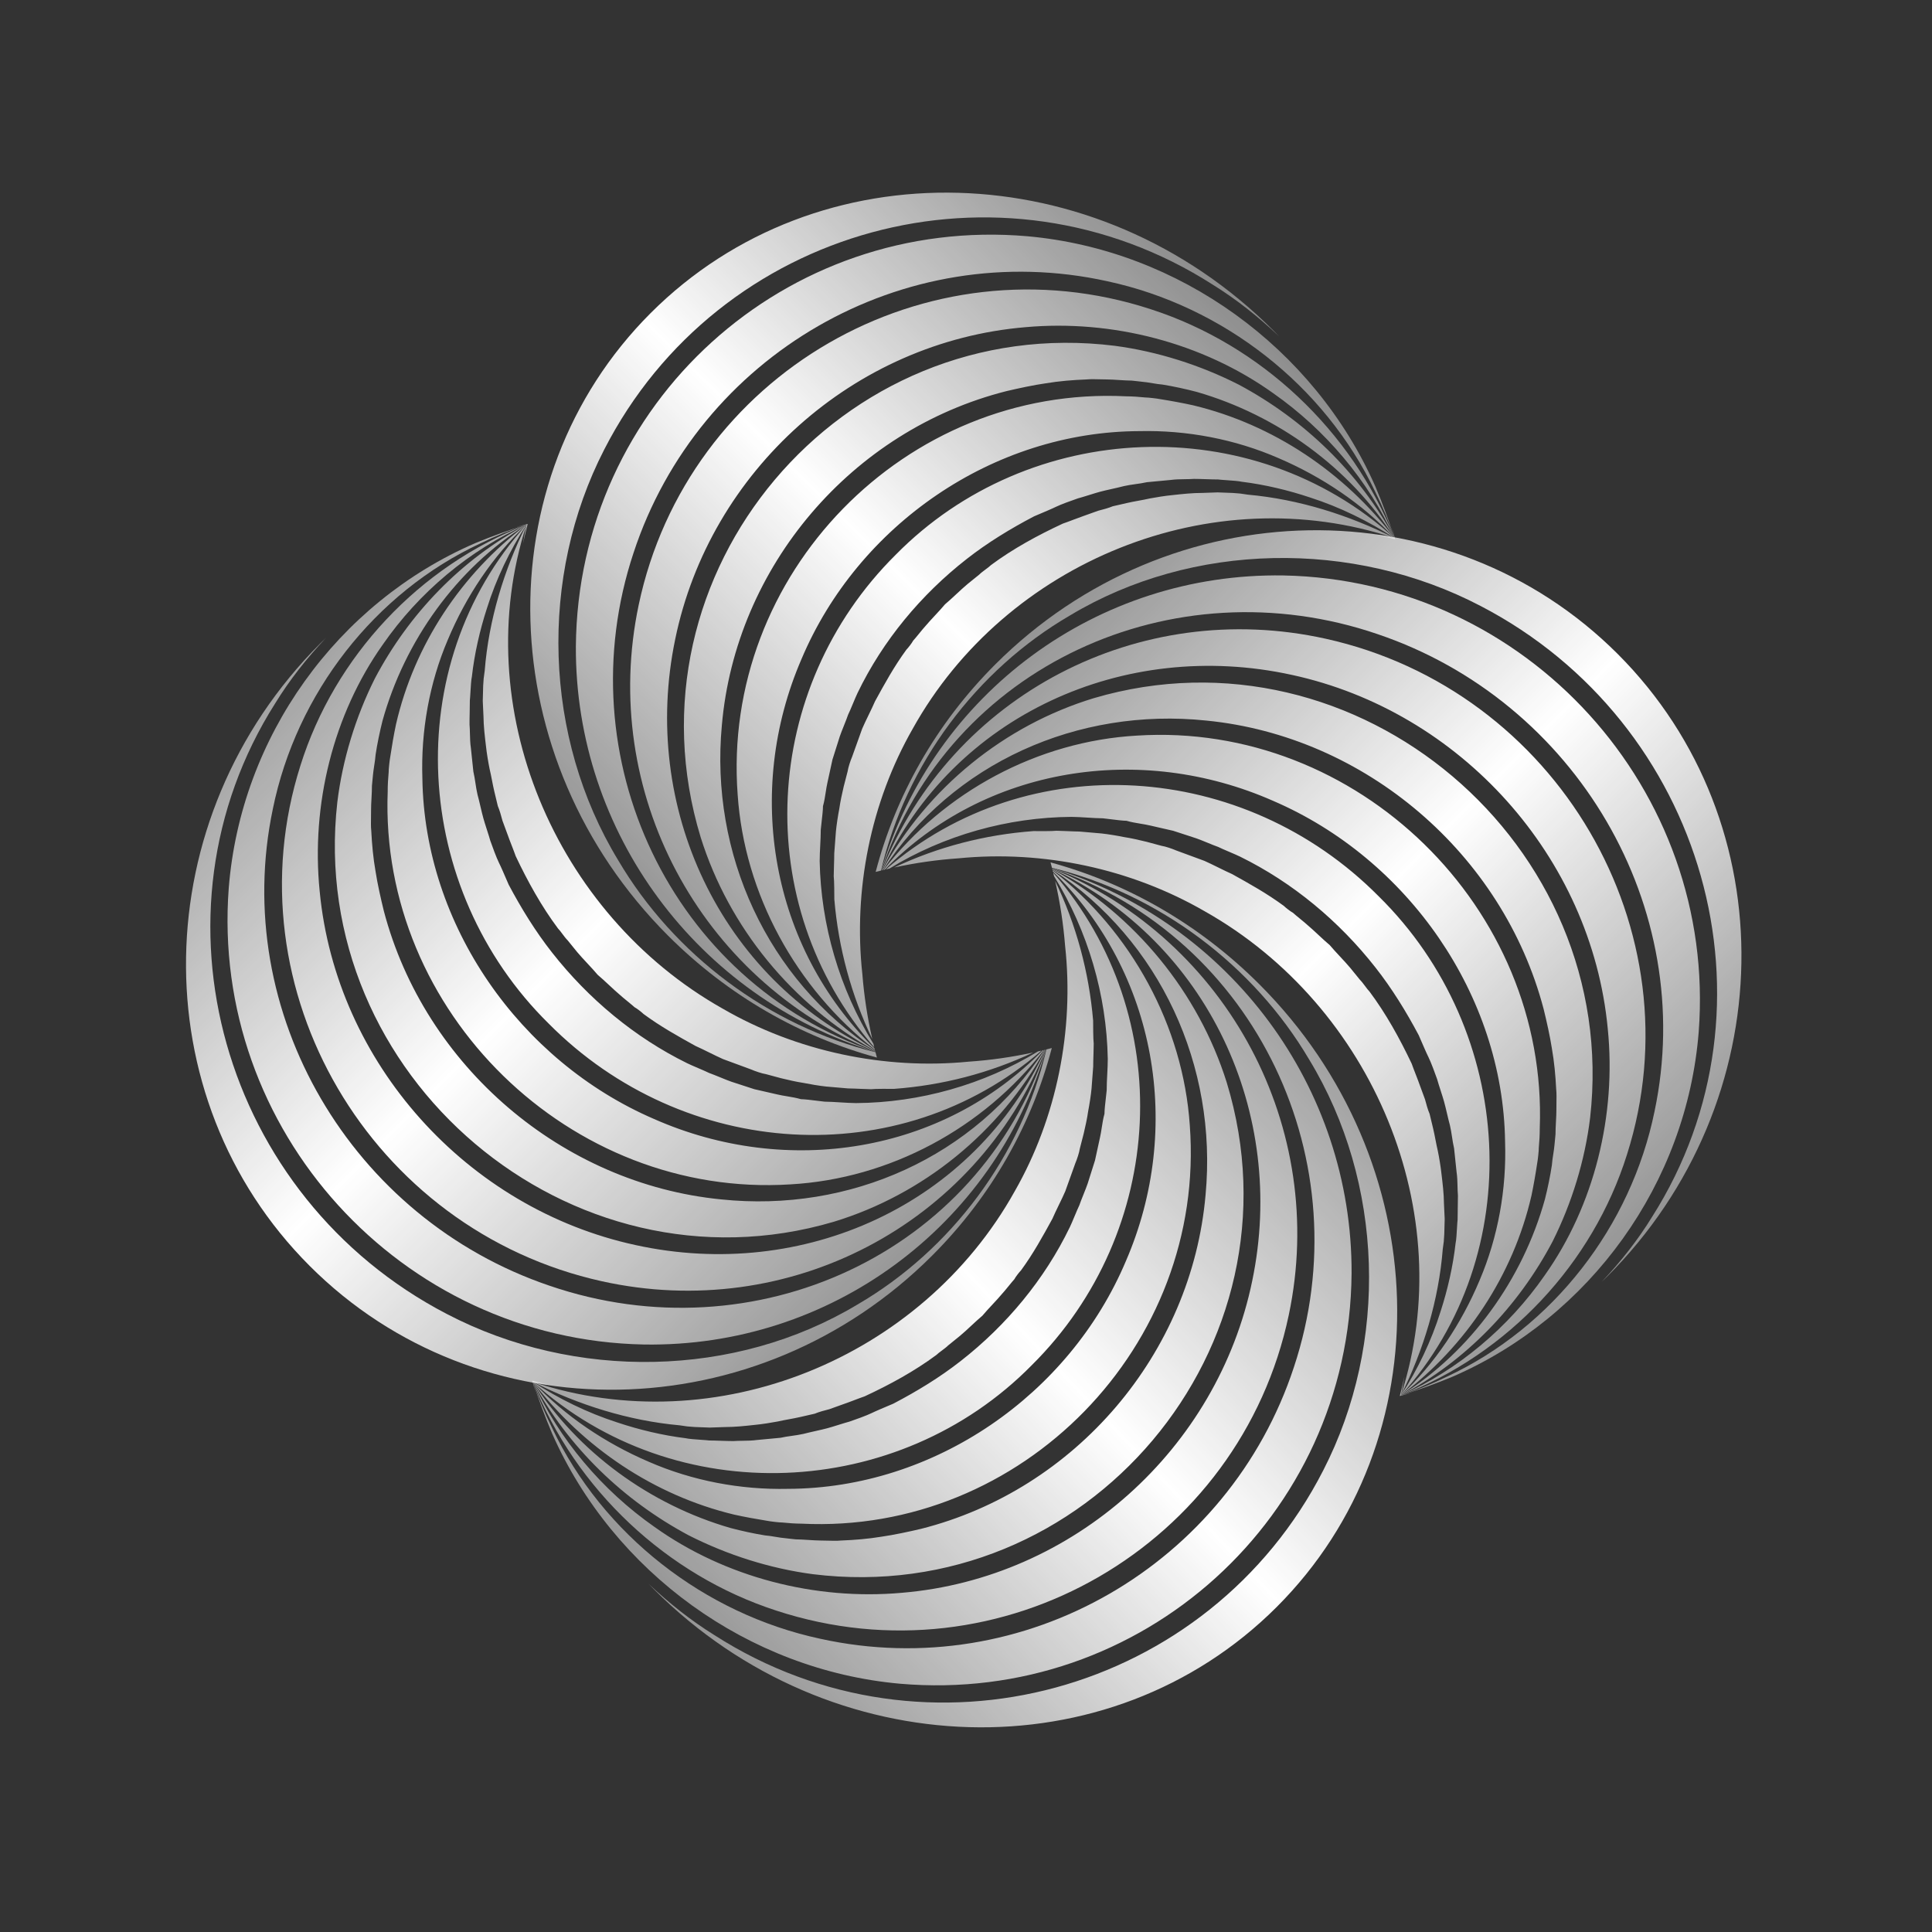 <svg width="148" height="148" viewBox="0 0 148 148" fill="none" xmlns="http://www.w3.org/2000/svg">
<rect x="0" y="0" width="148" height="148" fill="#333333" stroke="none"/>
<path d="M67.061 80.582C53.422 76.386 44.047 63.774 44.114 49.522C44.263 30.866 60.194 16.485 78.723 18.099C90.331 19.145 100.658 26.638 105.357 37.261C105.903 38.552 106.392 39.871 106.823 41.218C106.421 40.014 105.932 38.838 105.357 37.691C101.478 29.519 93.69 23.448 84.832 21.545C69.18 18.087 53.501 27.223 48.533 42.349C43.342 57.974 51.35 75.185 67.058 80.571C67.059 80.575 67.06 80.578 67.061 80.582Z" fill="url(#paint0_linear_2102_5968)"/>
<path d="M67.067 80.603C58.889 78.596 51.615 73.13 47.359 65.905C41.63 56.483 41.27 44.188 46.288 34.436C55.036 17.338 76.651 11.39 92.914 21.813C94.721 22.933 96.399 24.268 97.948 25.732C97.96 25.743 97.972 25.755 97.984 25.766C97.838 25.615 97.691 25.465 97.542 25.316C84.002 11.776 62.647 11.178 49.845 23.981C37.042 36.783 37.64 58.138 51.18 71.678C55.815 76.313 61.366 79.431 67.176 81.015C67.139 80.877 67.102 80.74 67.067 80.603Z" fill="url(#paint1_linear_2102_5968)"/>
<path d="M106.625 40.429C106.714 40.722 106.798 41.017 106.879 41.312C106.378 41.176 105.875 41.051 105.37 40.937C105.856 41.02 106.341 41.114 106.823 41.218C106.761 40.954 106.695 40.691 106.625 40.429Z" fill="url(#paint2_linear_2102_5968)"/>
<path d="M66.061 74.631C65.356 68.186 66.696 61.464 69.915 55.831C77.035 43.029 92.803 36.558 106.823 41.218C103.546 32.96 96.573 26.418 88.188 23.699C70.942 18.046 52.643 28.684 48.925 46.347C45.914 60.633 53.571 75.018 67.052 80.548C67.051 80.541 67.049 80.534 67.047 80.527C55.129 74.923 49.055 61.795 51.723 48.973C54.372 36.08 65.408 26.164 78.561 25.063C85.18 24.469 92.103 26.24 97.525 30.116C101.526 32.915 104.84 36.831 106.823 41.218C104.109 36.185 99.891 32.139 94.901 29.468C91.933 27.96 88.665 26.924 85.397 26.49C64.416 23.884 47.504 43.895 53.677 64.15C55.84 71.042 60.703 76.981 67.039 80.496C67.036 80.483 67.032 80.469 67.029 80.456C58.772 75.029 54.377 65.393 55.298 55.554C56.358 43.39 65.243 32.955 77.104 29.961C78.007 29.747 79.21 29.49 80.112 29.363C81.144 29.192 82.176 29.107 83.25 29.066C83.516 29.036 83.943 29.048 84.324 29.058C84.499 29.063 84.663 29.067 84.798 29.067C85.056 29.068 85.4 29.09 85.743 29.112C86.087 29.134 86.431 29.155 86.689 29.156C86.818 29.17 86.957 29.185 87.095 29.199C87.372 29.228 87.65 29.257 87.85 29.286L88.667 29.416L89.054 29.46C89.871 29.59 90.86 29.806 91.677 30.022C97.826 31.792 103.421 35.84 106.823 41.218C102.991 36.184 97.526 32.523 91.42 31.053C90.646 30.88 89.701 30.707 88.883 30.577C88.668 30.534 87.981 30.447 87.723 30.447C87.336 30.403 86.691 30.36 86.261 30.359C69.366 29.521 55.241 43.99 56.509 60.886C57.024 68.479 60.975 75.704 67.016 80.406C67.009 80.377 67.001 80.347 66.994 80.318C59.039 72.558 57.007 60.645 61.397 50.49C65.726 40.221 76.077 33.056 87.297 33.026C90.908 32.945 94.606 33.638 97.96 35.103C101.272 36.526 104.37 38.593 106.823 41.218C95.892 31.317 78.827 32.113 68.609 42.503C58.316 52.712 57.403 69.209 66.972 80.229C66.949 80.138 66.927 80.046 66.905 79.954C64.311 75.76 62.879 70.843 62.791 65.966C62.791 65.58 62.812 65.171 62.833 64.763C62.854 64.355 62.875 63.946 62.874 63.559C62.888 63.405 62.911 63.204 62.936 62.989L62.936 62.988C62.986 62.546 63.044 62.043 63.044 61.754C63.143 61.407 63.199 61.045 63.253 60.694C63.292 60.437 63.331 60.185 63.386 59.949C63.428 59.734 63.503 59.401 63.578 59.068C63.653 58.735 63.727 58.402 63.77 58.187C63.834 57.994 63.941 57.65 64.049 57.306C64.156 56.962 64.263 56.618 64.327 56.425C64.391 56.232 64.52 55.91 64.648 55.587C64.777 55.265 64.905 54.943 64.969 54.749C65.055 54.578 65.195 54.245 65.334 53.912C65.473 53.579 65.612 53.246 65.698 53.074C67.628 49.078 70.546 45.557 74.068 42.81C75.657 41.566 77.418 40.493 79.222 39.55C79.283 39.524 79.372 39.486 79.479 39.441C79.908 39.26 80.623 38.958 80.898 38.821C81.242 38.649 82.187 38.307 82.574 38.178C82.746 38.135 83.09 38.028 83.433 37.921C83.777 37.814 84.121 37.707 84.293 37.664C84.529 37.6 84.862 37.526 85.195 37.451C85.528 37.376 85.861 37.301 86.098 37.237C86.377 37.173 86.678 37.13 86.979 37.087C87.279 37.045 87.581 37.002 87.86 36.938C88.096 36.917 88.428 36.885 88.76 36.853L88.762 36.853L88.765 36.853L88.767 36.853C89.098 36.821 89.43 36.789 89.665 36.768C90.025 36.718 90.4 36.713 90.763 36.708L90.764 36.708C91.008 36.705 91.246 36.702 91.47 36.685C91.728 36.685 92.061 36.696 92.394 36.707C92.728 36.718 93.061 36.73 93.319 36.73C93.431 36.746 93.664 36.763 93.93 36.781C94.374 36.812 94.909 36.85 95.125 36.904C96.887 37.121 98.694 37.553 100.371 38.114C102.65 38.848 104.844 39.926 106.823 41.218C103.339 39.451 99.468 38.242 95.599 37.894L94.997 37.807L94.438 37.763L93.277 37.719L92.117 37.76C91.343 37.759 90.569 37.844 89.796 37.929C89.323 37.972 88.506 38.1 88.076 38.185C87.797 38.249 87.507 38.303 87.217 38.356C86.927 38.409 86.636 38.463 86.357 38.527L85.24 38.783C84.939 38.912 84.466 39.04 84.123 39.126L83.048 39.511C82.855 39.576 82.543 39.693 82.232 39.811C81.92 39.929 81.609 40.047 81.416 40.111C79.482 41.011 77.592 42.041 75.917 43.285C75.815 43.388 75.663 43.5 75.505 43.617C75.332 43.746 75.15 43.88 75.015 44.015L74.113 44.745C73.856 44.959 73.555 45.238 73.255 45.517C72.954 45.797 72.653 46.075 72.396 46.29C72.181 46.548 71.902 46.848 71.623 47.149C71.344 47.45 71.065 47.75 70.85 48.008C70.786 48.072 70.593 48.308 70.4 48.544C70.207 48.781 70.013 49.017 69.949 49.081C69.863 49.253 69.563 49.64 69.434 49.768C68.49 51.057 67.761 52.389 67.032 53.72C66.903 54.021 66.721 54.397 66.539 54.773C66.356 55.149 66.174 55.525 66.046 55.825L65.275 57.974C65.146 58.275 64.975 58.79 64.932 59.091L64.632 60.251C64.504 60.81 64.376 61.369 64.291 61.971C64.205 62.4 64.077 63.217 64.035 63.69L63.908 65.366C63.908 65.635 63.897 65.986 63.886 66.322L63.886 66.323L63.886 66.325C63.877 66.631 63.867 66.924 63.867 67.129C63.911 67.429 63.912 68.632 63.913 68.891C64.228 72.615 65.208 76.235 66.82 79.593C66.446 77.95 66.193 76.292 66.061 74.631Z" fill="url(#paint3_linear_2102_5968)"/>
<path d="M80.591 66.496C94.229 70.692 103.605 83.304 103.537 97.556C103.389 116.212 87.458 130.593 68.929 128.98C57.321 127.933 46.994 120.441 42.295 109.817C41.749 108.526 41.26 107.207 40.828 105.86C41.231 107.064 41.72 108.24 42.295 109.387C46.174 117.559 53.962 123.63 62.82 125.533C78.472 128.992 94.151 119.855 99.119 104.729C104.31 89.104 96.302 71.893 80.594 66.507C80.593 66.504 80.591 66.5 80.591 66.496Z" fill="url(#paint4_linear_2102_5968)"/>
<path d="M80.585 66.476C88.762 68.482 96.037 73.948 100.293 81.173C106.022 90.595 106.381 102.89 101.364 112.642C92.616 129.74 71 135.688 54.738 125.265C52.931 124.145 51.253 122.81 49.703 121.347C49.691 121.335 49.679 121.324 49.667 121.312C49.813 121.463 49.961 121.613 50.11 121.762C63.65 135.302 85.005 135.9 97.807 123.097C110.61 110.295 110.012 88.94 96.472 75.4C91.837 70.765 86.286 67.647 80.476 66.064C80.513 66.201 80.55 66.338 80.585 66.476Z" fill="url(#paint5_linear_2102_5968)"/>
<path d="M41.026 106.649C40.938 106.356 40.854 106.061 40.773 105.766C41.274 105.902 41.777 106.027 42.282 106.141C41.796 106.058 41.311 105.965 40.828 105.86C40.891 106.124 40.957 106.387 41.026 106.649Z" fill="url(#paint6_linear_2102_5968)"/>
<path d="M81.591 72.447C82.296 78.892 80.956 85.614 77.737 91.247C70.617 104.049 54.848 110.52 40.828 105.86C44.106 114.118 51.078 120.661 59.464 123.379C76.71 129.032 95.009 118.394 98.727 100.731C101.738 86.445 94.081 72.06 80.6 66.531C80.601 66.537 80.603 66.544 80.605 66.552C92.523 72.155 98.597 85.283 95.929 98.105C93.28 110.998 82.244 120.914 69.091 122.015C62.472 122.609 55.549 120.838 50.127 116.962C46.126 114.163 42.812 110.247 40.828 105.86C43.543 110.893 47.76 114.939 52.75 117.61C55.718 119.118 58.987 120.154 62.254 120.588C83.236 123.194 100.148 103.183 93.975 82.928C91.811 76.036 86.948 70.097 80.613 66.583C80.616 66.596 80.62 66.609 80.623 66.622C88.88 72.049 93.274 81.685 92.353 91.524C91.294 103.688 82.409 114.123 70.548 117.118C69.645 117.331 68.442 117.588 67.539 117.716C66.508 117.886 65.476 117.971 64.402 118.013C64.136 118.042 63.709 118.03 63.328 118.02C63.153 118.015 62.989 118.011 62.854 118.011C62.596 118.01 62.252 117.988 61.908 117.966C61.564 117.945 61.22 117.923 60.962 117.922C60.834 117.908 60.695 117.893 60.557 117.879C60.28 117.85 60.002 117.821 59.802 117.792L58.985 117.662L58.598 117.618C57.781 117.488 56.792 117.272 55.975 117.056C49.825 115.286 44.231 111.238 40.828 105.86C44.661 110.894 50.125 114.556 56.231 116.025C57.005 116.198 57.951 116.371 58.768 116.501C58.983 116.544 59.671 116.631 59.929 116.631C60.316 116.675 60.961 116.719 61.391 116.719C78.286 117.557 92.411 103.088 91.143 86.192C90.628 78.6 86.677 71.375 80.636 66.672C80.643 66.701 80.65 66.731 80.658 66.76C88.613 74.52 90.645 86.433 86.255 96.588C81.926 106.857 71.575 114.023 60.355 114.052C56.744 114.133 53.046 113.441 49.691 111.975C46.38 110.552 43.282 108.485 40.828 105.86C51.76 115.761 68.825 114.965 79.043 104.575C89.336 94.366 90.249 77.869 80.68 66.849C80.703 66.941 80.725 67.032 80.747 67.124C83.341 71.318 84.773 76.235 84.861 81.112C84.861 81.499 84.84 81.907 84.819 82.315C84.798 82.724 84.777 83.132 84.778 83.519C84.764 83.673 84.741 83.874 84.716 84.089L84.716 84.09C84.665 84.532 84.608 85.035 84.608 85.324C84.509 85.671 84.453 86.033 84.399 86.384C84.359 86.641 84.321 86.893 84.266 87.129C84.224 87.344 84.149 87.677 84.074 88.01C83.999 88.343 83.924 88.676 83.882 88.891C83.817 89.085 83.71 89.428 83.603 89.772C83.496 90.116 83.389 90.46 83.325 90.653C83.261 90.846 83.132 91.169 83.004 91.491C82.875 91.813 82.747 92.135 82.682 92.329C82.597 92.501 82.457 92.834 82.318 93.166C82.179 93.499 82.039 93.832 81.954 94.004C80.024 98 77.105 101.521 73.584 104.268C71.995 105.513 70.234 106.585 68.429 107.529C68.369 107.554 68.28 107.592 68.173 107.637C67.744 107.818 67.029 108.12 66.754 108.257C66.41 108.429 65.465 108.771 65.078 108.9C64.906 108.943 64.562 109.05 64.219 109.157C63.875 109.264 63.531 109.371 63.359 109.414C63.123 109.478 62.79 109.553 62.457 109.627C62.124 109.702 61.791 109.777 61.554 109.841C61.275 109.905 60.974 109.948 60.673 109.991C60.373 110.033 60.071 110.076 59.792 110.14C59.556 110.161 59.224 110.193 58.892 110.225L58.889 110.225L58.887 110.225L58.885 110.225C58.553 110.257 58.222 110.289 57.987 110.31C57.627 110.361 57.252 110.365 56.889 110.37L56.888 110.37C56.644 110.373 56.406 110.376 56.181 110.393C55.924 110.393 55.59 110.382 55.257 110.371C54.924 110.36 54.591 110.348 54.333 110.348C54.22 110.332 53.988 110.316 53.722 110.297C53.278 110.266 52.743 110.228 52.527 110.174C50.764 109.957 48.958 109.525 47.281 108.964C45.002 108.23 42.808 107.152 40.828 105.86C44.313 107.627 48.184 108.836 52.053 109.185L52.655 109.271L53.214 109.315L54.375 109.359L55.535 109.318C56.309 109.319 57.083 109.234 57.856 109.149C58.329 109.106 59.146 108.978 59.576 108.893C59.855 108.829 60.145 108.776 60.435 108.722C60.725 108.669 61.015 108.615 61.295 108.551L62.412 108.295C62.713 108.166 63.185 108.038 63.529 107.952L64.603 107.567C64.797 107.503 65.108 107.385 65.42 107.267C65.731 107.149 66.043 107.031 66.236 106.967C68.17 106.067 70.06 105.037 71.735 103.793C71.837 103.69 71.989 103.578 72.147 103.461C72.32 103.332 72.502 103.198 72.637 103.063L73.538 102.333C73.796 102.119 74.097 101.84 74.397 101.561C74.698 101.282 74.998 101.003 75.256 100.788C75.471 100.53 75.75 100.23 76.029 99.929C76.308 99.629 76.587 99.328 76.801 99.07C76.866 99.006 77.059 98.77 77.252 98.534C77.445 98.297 77.638 98.061 77.703 97.997C77.789 97.825 78.089 97.439 78.218 97.31C79.162 96.021 79.891 94.689 80.62 93.358C80.749 93.057 80.931 92.681 81.113 92.305C81.296 91.929 81.478 91.553 81.606 91.253L82.377 89.104C82.506 88.803 82.677 88.288 82.72 87.987L83.019 86.827C83.148 86.268 83.276 85.709 83.361 85.108C83.447 84.678 83.575 83.861 83.617 83.388L83.744 81.712C83.743 81.443 83.755 81.092 83.765 80.757L83.766 80.755L83.766 80.753C83.775 80.447 83.785 80.154 83.784 79.95C83.741 79.649 83.74 78.446 83.739 78.187C83.424 74.463 82.444 70.843 80.831 67.485C81.206 69.128 81.459 70.787 81.591 72.447Z" fill="url(#paint7_linear_2102_5968)"/>
<path d="M67.511 66.683C71.555 53.09 84.063 43.855 98.317 44.082C116.976 44.439 131.536 60.531 130.129 79.044C129.212 90.641 121.834 100.884 111.262 105.465C109.978 105.997 108.664 106.471 107.322 106.887C108.521 106.498 109.692 106.022 110.832 105.461C118.962 101.672 124.946 93.951 126.75 85.114C130.034 69.5 120.722 53.718 105.54 48.581C89.856 43.215 72.733 51.031 67.522 66.68C67.519 66.681 67.515 66.682 67.511 66.683Z" fill="url(#paint8_linear_2102_5968)"/>
<path d="M67.491 66.688C69.406 58.533 74.791 51.319 81.969 47.144C91.328 41.519 103.619 41.297 113.428 46.424C130.625 55.364 136.815 77.047 126.572 93.194C125.472 94.988 124.156 96.652 122.71 98.185C122.699 98.197 122.687 98.209 122.676 98.221C122.825 98.076 122.974 97.93 123.121 97.783C136.511 84.394 136.87 63.044 123.924 50.098C110.977 37.151 89.628 37.511 76.239 50.9C71.655 55.484 68.598 61.001 67.08 66.793C67.217 66.758 67.354 66.723 67.491 66.688Z" fill="url(#paint9_linear_2102_5968)"/>
<path d="M108.109 106.698C107.816 106.783 107.522 106.865 107.228 106.942C107.359 106.442 107.478 105.941 107.587 105.438C107.509 105.922 107.421 106.406 107.322 106.887C107.585 106.828 107.847 106.765 108.109 106.698Z" fill="url(#paint10_linear_2102_5968)"/>
<path d="M73.451 65.749C79.889 65.116 86.626 66.532 92.296 69.814C105.178 77.077 111.825 92.919 107.322 106.887C115.543 103.702 122.009 96.802 124.634 88.446C130.095 71.263 119.252 52.843 101.546 48.928C87.225 45.758 72.925 53.254 67.546 66.675C67.552 66.673 67.559 66.671 67.566 66.67C73.037 54.813 86.098 48.886 98.951 51.697C111.874 54.49 121.914 65.637 123.162 78.803C123.83 85.43 122.136 92.334 118.321 97.712C115.566 101.682 111.687 104.953 107.322 106.887C112.325 104.229 116.323 100.057 118.939 95.096C120.415 92.145 121.414 88.888 121.811 85.625C124.183 64.671 103.982 47.535 83.794 53.481C76.927 55.568 71.042 60.365 67.597 66.662C67.611 66.659 67.624 66.656 67.637 66.652C72.972 58.455 82.56 54.169 92.409 55.199C104.586 56.395 115.121 65.397 118.248 77.292C118.472 78.197 118.742 79.403 118.88 80.307C119.062 81.341 119.158 82.374 119.212 83.449C119.244 83.715 119.237 84.142 119.231 84.523C119.228 84.697 119.226 84.862 119.227 84.996C119.23 85.254 119.211 85.598 119.193 85.942C119.175 86.285 119.157 86.629 119.16 86.887C119.147 87.016 119.134 87.154 119.121 87.292C119.095 87.569 119.069 87.846 119.042 88.046L118.921 88.862L118.882 89.249C118.761 90.064 118.556 91.051 118.349 91.865C116.648 97.995 112.662 103.545 107.322 106.887C112.313 103.111 115.914 97.687 117.315 91.597C117.479 90.825 117.642 89.881 117.763 89.065C117.804 88.851 117.883 88.164 117.88 87.906C117.919 87.519 117.956 86.875 117.952 86.445C118.601 69.558 103.973 55.271 87.091 56.35C79.503 56.781 72.322 60.651 67.686 66.64C67.716 66.633 67.745 66.626 67.775 66.619C75.446 58.75 87.337 56.851 97.542 61.355C107.859 65.799 115.141 76.231 115.296 87.451C115.417 91.063 114.766 94.754 113.338 98.092C111.952 101.389 109.92 104.463 107.322 106.887C117.101 96.066 116.114 78.991 105.609 68.656C95.285 58.248 78.777 57.151 67.863 66.598C67.954 66.576 68.046 66.555 68.138 66.534C72.303 63.987 77.204 62.609 82.08 62.576C82.467 62.58 82.875 62.606 83.284 62.631C83.693 62.657 84.101 62.682 84.488 62.686C84.643 62.702 84.844 62.727 85.059 62.754L85.06 62.754C85.503 62.81 86.007 62.873 86.296 62.876C86.644 62.979 87.006 63.038 87.358 63.097C87.616 63.139 87.868 63.181 88.105 63.238C88.32 63.283 88.653 63.361 88.987 63.44C89.321 63.518 89.656 63.597 89.871 63.642C90.065 63.709 90.41 63.819 90.755 63.93C91.1 64.041 91.445 64.152 91.639 64.219C91.833 64.285 92.157 64.417 92.481 64.549C92.804 64.681 93.128 64.814 93.322 64.88C93.495 64.968 93.829 65.111 94.164 65.254C94.498 65.397 94.833 65.54 95.006 65.627C99.023 67.602 102.577 70.56 105.364 74.112C106.626 75.715 107.718 77.489 108.682 79.304C108.708 79.364 108.747 79.454 108.793 79.561C108.979 79.992 109.289 80.711 109.429 80.987C109.605 81.333 109.958 82.282 110.091 82.67C110.136 82.843 110.247 83.188 110.357 83.533C110.468 83.878 110.579 84.223 110.624 84.395C110.691 84.632 110.769 84.966 110.848 85.3C110.926 85.634 111.005 85.968 111.072 86.205C111.139 86.485 111.185 86.786 111.231 87.088C111.277 87.389 111.323 87.691 111.39 87.971C111.414 88.207 111.449 88.539 111.485 88.872L111.485 88.874L111.485 88.877L111.485 88.878C111.521 89.21 111.556 89.542 111.58 89.778C111.635 90.138 111.644 90.513 111.653 90.876L111.653 90.877C111.659 91.121 111.664 91.36 111.684 91.584C111.686 91.842 111.679 92.175 111.671 92.508C111.664 92.841 111.657 93.174 111.659 93.432C111.644 93.545 111.63 93.777 111.615 94.042C111.588 94.486 111.557 95.022 111.505 95.236C111.308 96.997 110.896 98.798 110.353 100.469C109.645 102.74 108.592 104.923 107.322 106.887C109.05 103.423 110.215 99.565 110.521 95.699L110.601 95.098L110.638 94.54L110.67 93.38L110.615 92.218C110.608 91.445 110.514 90.67 110.42 89.895C110.373 89.422 110.236 88.604 110.145 88.173C110.078 87.893 110.022 87.602 109.965 87.312C109.908 87.021 109.852 86.73 109.785 86.45L109.515 85.33C109.384 85.028 109.25 84.553 109.16 84.209L108.763 83.13C108.697 82.936 108.575 82.623 108.454 82.31C108.333 81.997 108.211 81.685 108.145 81.49C107.223 79.547 106.172 77.645 104.909 75.956C104.805 75.853 104.692 75.7 104.573 75.54C104.442 75.366 104.305 75.182 104.169 75.046L103.429 74.136C103.212 73.876 102.93 73.572 102.647 73.269C102.365 72.965 102.082 72.661 101.865 72.401C101.605 72.184 101.301 71.901 100.997 71.619C100.694 71.336 100.39 71.054 100.13 70.837C100.065 70.771 99.826 70.576 99.588 70.38C99.35 70.184 99.111 69.988 99.046 69.923C98.873 69.835 98.483 69.531 98.353 69.4C97.054 68.442 95.714 67.698 94.374 66.954C94.072 66.822 93.694 66.635 93.316 66.449C92.938 66.263 92.56 66.076 92.258 65.944L90.101 65.149C89.799 65.017 89.281 64.84 88.98 64.794L87.816 64.481C87.256 64.347 86.696 64.213 86.093 64.121C85.662 64.03 84.844 63.893 84.371 63.846L82.693 63.7C82.424 63.697 82.073 63.682 81.737 63.668L81.735 63.667L81.734 63.667C81.427 63.654 81.135 63.642 80.93 63.639C80.629 63.679 79.427 63.668 79.168 63.665C75.447 63.938 71.838 64.878 68.498 66.454C70.136 66.097 71.792 65.862 73.451 65.749Z" fill="url(#paint11_linear_2102_5968)"/>
<path d="M80.141 80.395C76.096 93.988 63.589 103.223 49.335 102.996C30.676 102.639 16.116 86.547 17.523 68.034C18.44 56.437 25.818 46.194 36.39 41.613C37.674 41.081 38.988 40.607 40.33 40.191C39.131 40.58 37.96 41.056 36.82 41.617C28.69 45.406 22.705 53.127 20.902 61.964C17.618 77.578 26.93 93.36 42.112 98.497C57.796 103.863 74.919 96.047 80.129 80.398C80.133 80.397 80.137 80.396 80.141 80.395Z" fill="url(#paint12_linear_2102_5968)"/>
<path d="M80.161 80.39C78.246 88.545 72.86 95.759 65.683 99.934C56.324 105.559 44.033 105.781 34.224 100.654C17.027 91.715 10.837 70.031 21.079 53.884C22.179 52.09 23.495 50.426 24.942 48.893C24.953 48.881 24.965 48.869 24.976 48.858C24.827 49.002 24.678 49.148 24.531 49.295C11.141 62.685 10.782 84.034 23.728 96.98C36.674 109.927 58.024 109.567 71.413 96.178C75.997 91.594 79.054 86.077 80.572 80.285C80.435 80.32 80.298 80.356 80.161 80.39Z" fill="url(#paint13_linear_2102_5968)"/>
<path d="M39.543 40.38C39.836 40.295 40.129 40.214 40.424 40.136C40.293 40.636 40.173 41.137 40.065 41.641C40.143 41.156 40.231 40.672 40.33 40.191C40.067 40.25 39.805 40.313 39.543 40.38Z" fill="url(#paint14_linear_2102_5968)"/>
<path d="M74.201 81.329C67.763 81.962 61.026 80.546 55.356 77.264C42.474 70.001 35.826 54.159 40.33 40.191C32.109 43.376 25.643 50.276 23.018 58.632C17.557 75.815 28.4 94.235 46.106 98.15C60.427 101.32 74.727 93.824 80.106 80.403C80.099 80.405 80.092 80.407 80.085 80.408C74.615 92.265 61.554 98.192 48.701 95.381C35.778 92.588 25.738 81.441 24.489 68.275C23.822 61.648 25.516 54.744 29.331 49.366C32.086 45.396 35.965 42.125 40.33 40.191C35.327 42.849 31.328 47.022 28.712 51.982C27.237 54.933 26.238 58.19 25.84 61.453C23.469 82.407 43.67 99.544 63.858 93.597C70.725 91.51 76.61 86.713 80.055 80.416C80.041 80.419 80.028 80.422 80.015 80.426C74.68 88.623 65.092 92.91 55.242 91.879C43.066 90.684 32.531 81.681 29.404 69.786C29.18 68.881 28.91 67.675 28.772 66.771C28.59 65.737 28.494 64.705 28.44 63.63C28.408 63.364 28.415 62.936 28.421 62.555C28.424 62.381 28.426 62.217 28.425 62.082C28.422 61.824 28.44 61.48 28.459 61.137C28.477 60.793 28.495 60.449 28.492 60.191C28.505 60.062 28.518 59.924 28.531 59.786C28.557 59.509 28.583 59.232 28.61 59.032L28.73 58.216L28.77 57.83C28.89 57.014 29.096 56.028 29.302 55.213C31.004 49.083 34.99 43.534 40.33 40.191C35.338 43.967 31.738 49.391 30.337 55.481C30.172 56.253 30.01 57.197 29.889 58.013C29.848 58.227 29.769 58.914 29.772 59.172C29.732 59.559 29.696 60.203 29.7 60.633C29.051 77.52 43.679 91.807 60.561 90.728C68.149 90.297 75.33 86.427 79.965 80.438C79.936 80.445 79.907 80.452 79.877 80.459C72.206 88.328 60.315 90.227 50.11 85.723C39.792 81.279 32.511 70.848 32.356 59.627C32.234 56.015 32.886 52.324 34.314 48.986C35.7 45.69 37.732 42.615 40.33 40.191C30.551 51.012 31.537 68.087 42.042 78.422C52.367 88.83 68.875 89.927 79.789 80.48C79.698 80.502 79.606 80.523 79.514 80.544C75.349 83.091 70.448 84.469 65.572 84.502C65.185 84.498 64.776 84.472 64.368 84.447C63.959 84.421 63.551 84.396 63.164 84.392C63.009 84.376 62.808 84.351 62.593 84.324L62.592 84.324C62.149 84.268 61.645 84.205 61.356 84.202C61.008 84.1 60.646 84.04 60.294 83.981C60.036 83.939 59.784 83.897 59.547 83.84C59.332 83.795 58.998 83.717 58.664 83.638C58.331 83.56 57.996 83.481 57.781 83.436C57.587 83.37 57.242 83.259 56.897 83.148C56.552 83.037 56.207 82.926 56.013 82.86C55.819 82.793 55.495 82.661 55.171 82.529C54.848 82.397 54.524 82.265 54.33 82.198C54.157 82.111 53.822 81.967 53.488 81.824C53.153 81.681 52.819 81.538 52.646 81.451C48.629 79.477 45.075 76.518 42.288 72.966C41.026 71.363 39.934 69.59 38.97 67.775C38.944 67.714 38.905 67.624 38.858 67.517C38.673 67.086 38.363 66.367 38.222 66.091C38.047 65.745 37.694 64.796 37.561 64.408C37.516 64.235 37.405 63.89 37.294 63.545C37.184 63.2 37.073 62.855 37.028 62.683C36.961 62.446 36.883 62.112 36.804 61.778C36.726 61.444 36.647 61.11 36.58 60.873C36.513 60.593 36.467 60.292 36.421 59.99C36.375 59.689 36.329 59.388 36.262 59.108C36.238 58.871 36.203 58.539 36.167 58.206L36.167 58.204L36.167 58.201L36.166 58.2C36.131 57.868 36.096 57.536 36.072 57.3C36.017 56.94 36.008 56.565 35.999 56.202L35.999 56.201C35.993 55.957 35.987 55.718 35.968 55.494C35.965 55.236 35.973 54.903 35.98 54.57C35.988 54.237 35.995 53.904 35.993 53.646C36.008 53.533 36.021 53.301 36.037 53.036C36.063 52.592 36.095 52.057 36.147 51.842C36.344 50.081 36.756 48.28 37.298 46.609C38.007 44.338 39.06 42.155 40.33 40.191C38.602 43.655 37.436 47.513 37.131 51.379L37.051 51.98L37.013 52.538L36.982 53.699L37.036 54.86C37.044 55.633 37.138 56.408 37.231 57.183C37.279 57.656 37.416 58.474 37.506 58.905C37.574 59.185 37.63 59.476 37.687 59.767C37.743 60.057 37.8 60.348 37.867 60.628L38.136 61.748C38.268 62.05 38.402 62.525 38.491 62.869L38.889 63.948C38.955 64.142 39.077 64.455 39.198 64.768C39.319 65.081 39.441 65.394 39.507 65.588C40.429 67.531 41.48 69.433 42.743 71.122C42.846 71.225 42.96 71.378 43.079 71.538C43.21 71.713 43.346 71.896 43.483 72.032L44.222 72.942C44.44 73.202 44.722 73.506 45.005 73.809C45.287 74.113 45.569 74.417 45.787 74.677C46.047 74.894 46.351 75.177 46.654 75.459C46.958 75.742 47.262 76.024 47.522 76.242C47.587 76.307 47.825 76.502 48.064 76.698C48.302 76.894 48.541 77.09 48.606 77.155C48.779 77.243 49.168 77.547 49.299 77.678C50.598 78.636 51.938 79.38 53.278 80.124C53.58 80.256 53.958 80.443 54.336 80.629C54.714 80.816 55.092 81.002 55.394 81.134L57.551 81.929C57.853 82.061 58.371 82.238 58.672 82.284L59.836 82.597C60.396 82.731 60.956 82.866 61.559 82.958C61.99 83.048 62.808 83.185 63.281 83.233L64.959 83.378C65.228 83.381 65.579 83.396 65.915 83.41L65.917 83.411L65.918 83.411C66.224 83.424 66.517 83.437 66.722 83.439C67.022 83.399 68.225 83.411 68.484 83.413C72.204 83.14 75.814 82.2 79.154 80.624C77.516 80.981 75.86 81.216 74.201 81.329Z" fill="url(#paint15_linear_2102_5968)"/>
<defs>
<linearGradient id="paint0_linear_2102_5968" x1="117.825" y1="34.408" x2="58.808" y2="93.693" gradientUnits="userSpaceOnUse">
<stop stop-color="white" stop-opacity="0.3"/>
<stop offset="0.494" stop-color="white"/>
<stop offset="1" stop-color="white" stop-opacity="0.3"/>
</linearGradient>
<linearGradient id="paint1_linear_2102_5968" x1="117.825" y1="34.408" x2="58.808" y2="93.693" gradientUnits="userSpaceOnUse">
<stop stop-color="white" stop-opacity="0.3"/>
<stop offset="0.494" stop-color="white"/>
<stop offset="1" stop-color="white" stop-opacity="0.3"/>
</linearGradient>
<linearGradient id="paint2_linear_2102_5968" x1="117.825" y1="34.408" x2="58.808" y2="93.693" gradientUnits="userSpaceOnUse">
<stop stop-color="white" stop-opacity="0.3"/>
<stop offset="0.494" stop-color="white"/>
<stop offset="1" stop-color="white" stop-opacity="0.3"/>
</linearGradient>
<linearGradient id="paint3_linear_2102_5968" x1="117.825" y1="34.408" x2="58.808" y2="93.693" gradientUnits="userSpaceOnUse">
<stop stop-color="white" stop-opacity="0.3"/>
<stop offset="0.494" stop-color="white"/>
<stop offset="1" stop-color="white" stop-opacity="0.3"/>
</linearGradient>
<linearGradient id="paint4_linear_2102_5968" x1="30.667" y1="119.105" x2="98.844" y2="54.58" gradientUnits="userSpaceOnUse">
<stop stop-color="white" stop-opacity="0.3"/>
<stop offset="0.494" stop-color="white"/>
<stop offset="1" stop-color="white" stop-opacity="0.3"/>
</linearGradient>
<linearGradient id="paint5_linear_2102_5968" x1="30.667" y1="119.105" x2="98.844" y2="54.58" gradientUnits="userSpaceOnUse">
<stop stop-color="white" stop-opacity="0.3"/>
<stop offset="0.494" stop-color="white"/>
<stop offset="1" stop-color="white" stop-opacity="0.3"/>
</linearGradient>
<linearGradient id="paint6_linear_2102_5968" x1="30.667" y1="119.105" x2="98.844" y2="54.58" gradientUnits="userSpaceOnUse">
<stop stop-color="white" stop-opacity="0.3"/>
<stop offset="0.494" stop-color="white"/>
<stop offset="1" stop-color="white" stop-opacity="0.3"/>
</linearGradient>
<linearGradient id="paint7_linear_2102_5968" x1="30.667" y1="119.105" x2="98.844" y2="54.58" gradientUnits="userSpaceOnUse">
<stop stop-color="white" stop-opacity="0.3"/>
<stop offset="0.494" stop-color="white"/>
<stop offset="1" stop-color="white" stop-opacity="0.3"/>
</linearGradient>
<linearGradient id="paint8_linear_2102_5968" x1="122.671" y1="113.591" x2="59.881" y2="51.092" gradientUnits="userSpaceOnUse">
<stop stop-color="white" stop-opacity="0.3"/>
<stop offset="0.494" stop-color="white"/>
<stop offset="1" stop-color="white" stop-opacity="0.3"/>
</linearGradient>
<linearGradient id="paint9_linear_2102_5968" x1="122.671" y1="113.591" x2="59.881" y2="51.092" gradientUnits="userSpaceOnUse">
<stop stop-color="white" stop-opacity="0.3"/>
<stop offset="0.494" stop-color="white"/>
<stop offset="1" stop-color="white" stop-opacity="0.3"/>
</linearGradient>
<linearGradient id="paint10_linear_2102_5968" x1="122.671" y1="113.591" x2="59.881" y2="51.092" gradientUnits="userSpaceOnUse">
<stop stop-color="white" stop-opacity="0.3"/>
<stop offset="0.494" stop-color="white"/>
<stop offset="1" stop-color="white" stop-opacity="0.3"/>
</linearGradient>
<linearGradient id="paint11_linear_2102_5968" x1="122.671" y1="113.591" x2="59.881" y2="51.092" gradientUnits="userSpaceOnUse">
<stop stop-color="white" stop-opacity="0.3"/>
<stop offset="0.494" stop-color="white"/>
<stop offset="1" stop-color="white" stop-opacity="0.3"/>
</linearGradient>
<linearGradient id="paint12_linear_2102_5968" x1="20.94" y1="29.445" x2="88.185" y2="96.38" gradientUnits="userSpaceOnUse">
<stop stop-color="white" stop-opacity="0.3"/>
<stop offset="0.494" stop-color="white"/>
<stop offset="1" stop-color="white" stop-opacity="0.3"/>
</linearGradient>
<linearGradient id="paint13_linear_2102_5968" x1="20.94" y1="29.445" x2="88.185" y2="96.38" gradientUnits="userSpaceOnUse">
<stop stop-color="white" stop-opacity="0.3"/>
<stop offset="0.494" stop-color="white"/>
<stop offset="1" stop-color="white" stop-opacity="0.3"/>
</linearGradient>
<linearGradient id="paint14_linear_2102_5968" x1="20.94" y1="29.445" x2="88.185" y2="96.38" gradientUnits="userSpaceOnUse">
<stop stop-color="white" stop-opacity="0.3"/>
<stop offset="0.494" stop-color="white"/>
<stop offset="1" stop-color="white" stop-opacity="0.3"/>
</linearGradient>
<linearGradient id="paint15_linear_2102_5968" x1="20.94" y1="29.445" x2="88.185" y2="96.38" gradientUnits="userSpaceOnUse">
<stop stop-color="white" stop-opacity="0.3"/>
<stop offset="0.494" stop-color="white"/>
<stop offset="1" stop-color="white" stop-opacity="0.3"/>
</linearGradient>
</defs>
</svg>
